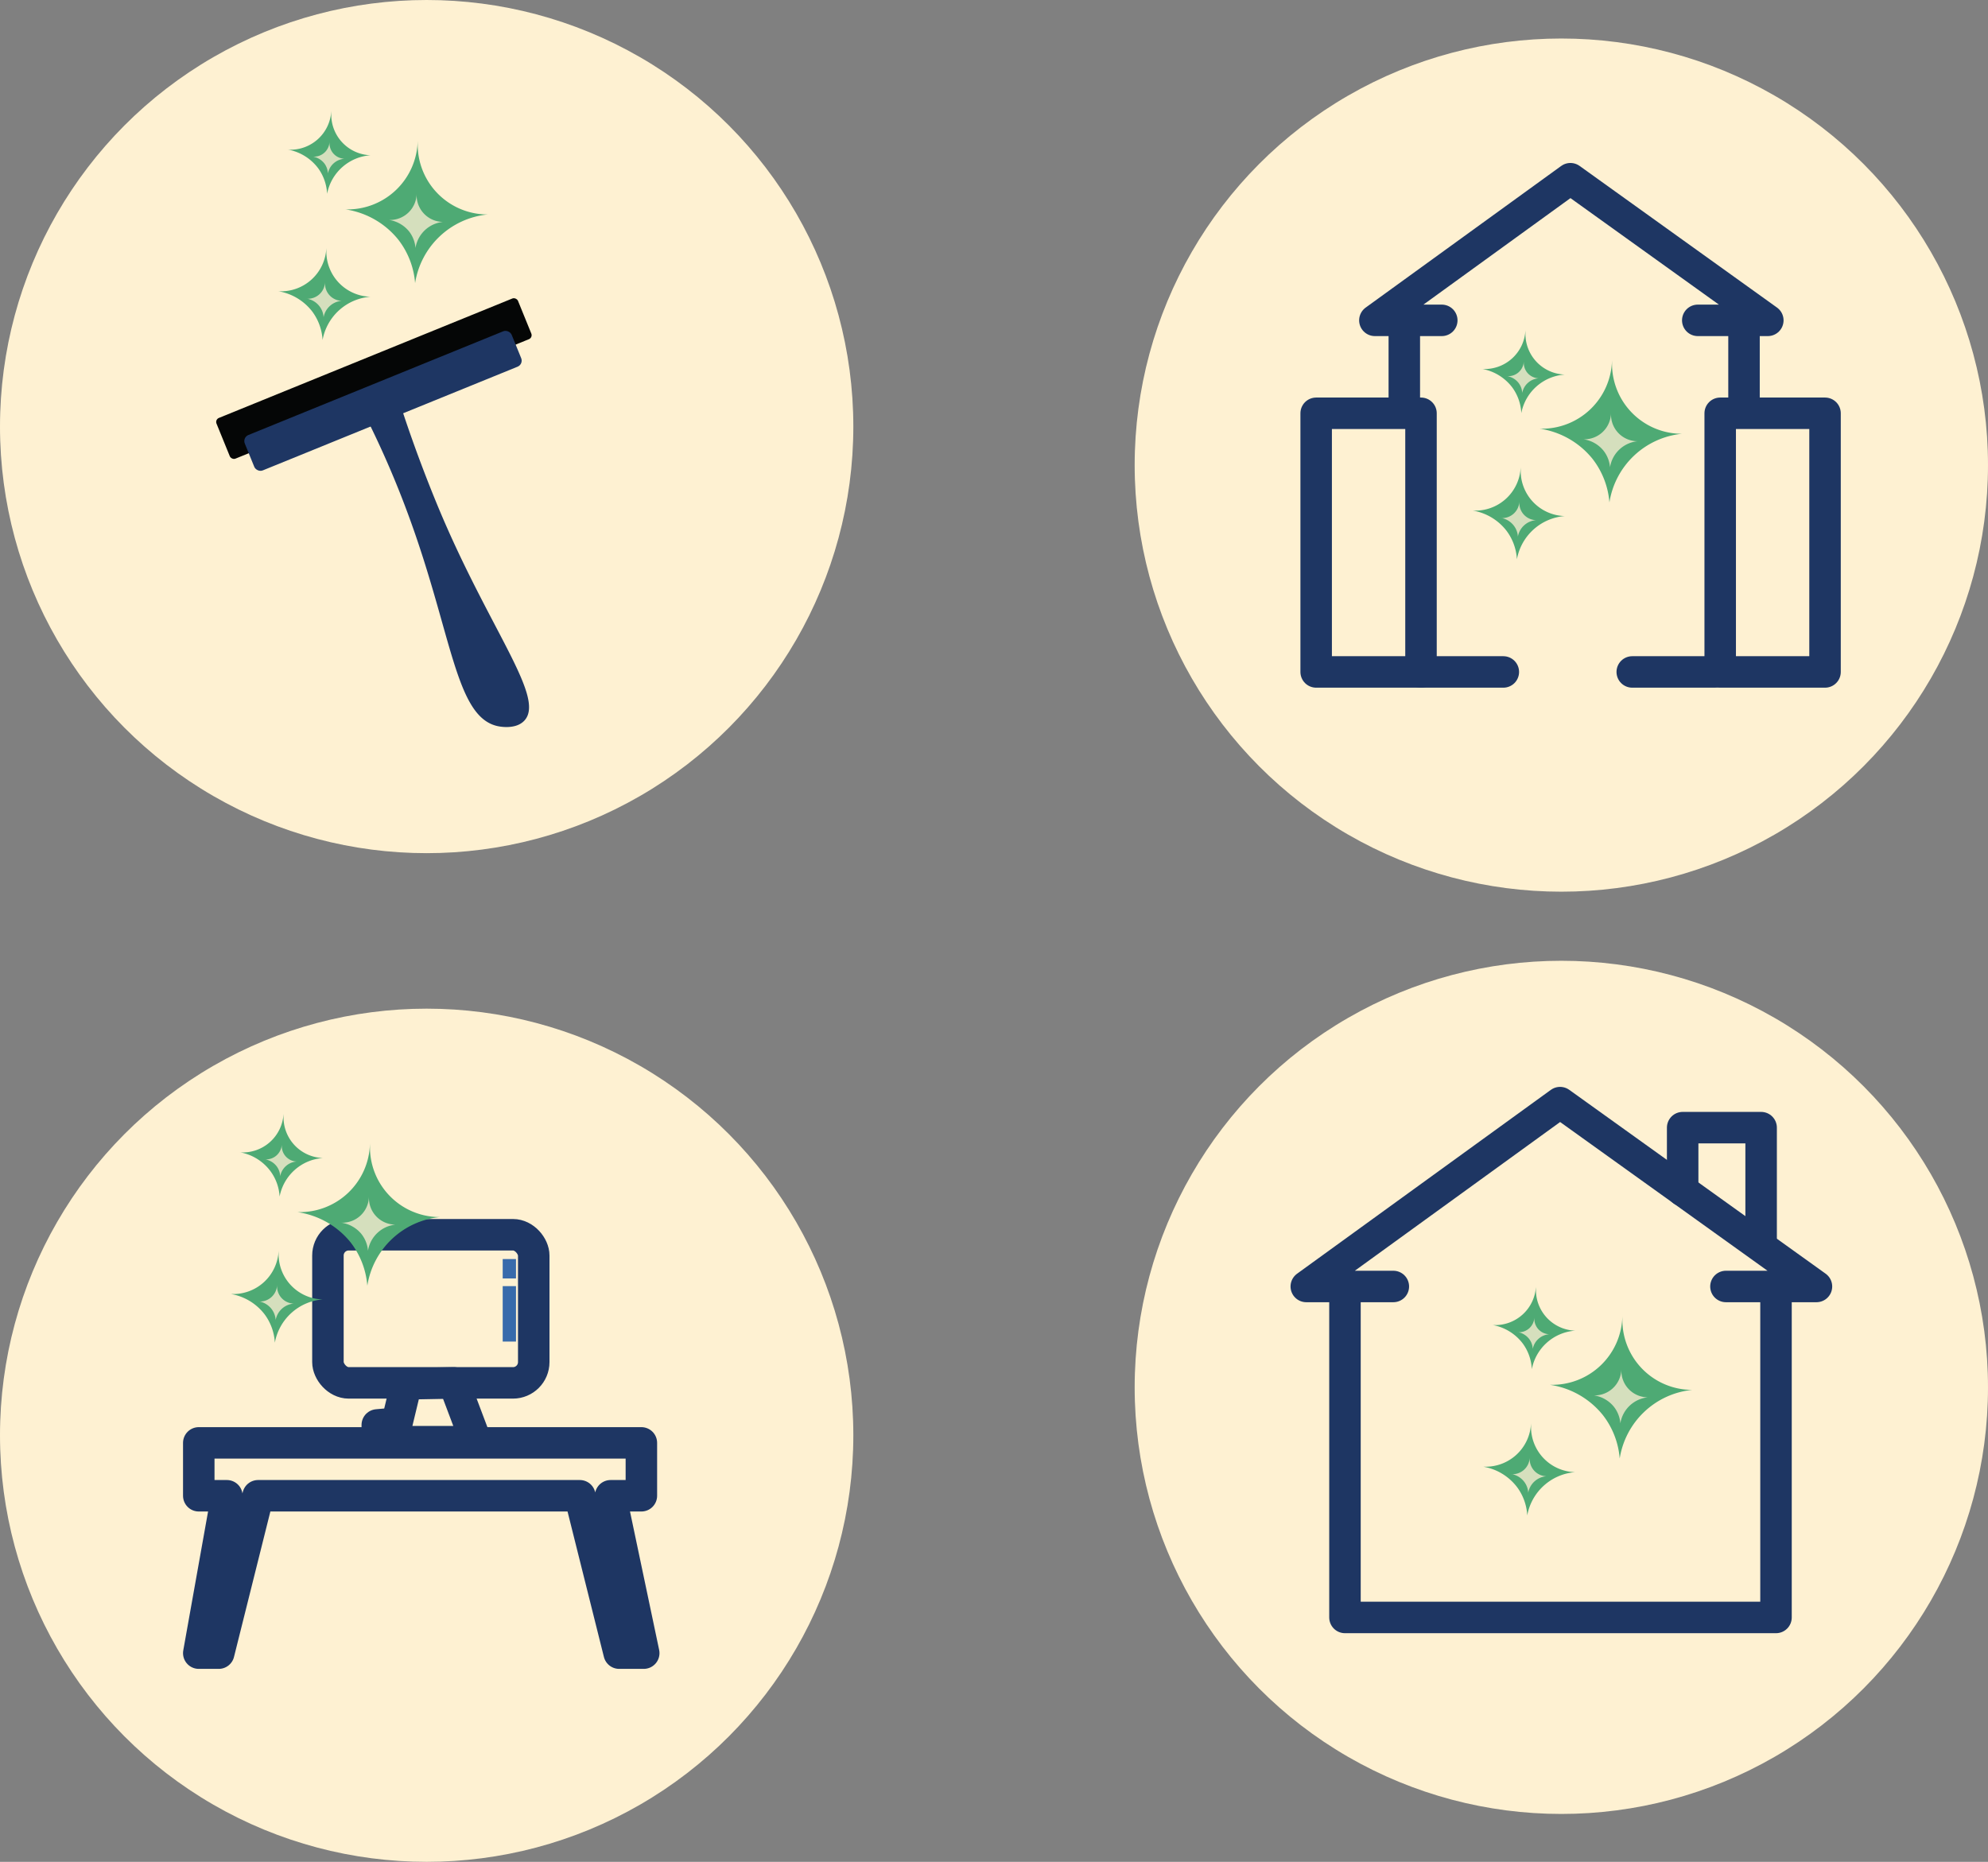 <svg id="Laag_1" data-name="Laag 1" xmlns="http://www.w3.org/2000/svg" viewBox="0 0 505.17 473.2"><rect x="0" y="0" width="505.17" height="473.2" fill="#808080" stroke="none"/><defs><style>.cls-1{fill:#fef1d2;}.cls-2{fill:#050606;}.cls-3,.cls-4{fill:#1e3663;}.cls-3,.cls-4,.cls-7{stroke:#1e3663;stroke-linecap:round;stroke-linejoin:round;}.cls-5{fill:#4eaa74;}.cls-6{fill:#d5dfbd;}.cls-7{fill:none;stroke-width:8px;}.cls-8{fill:#386bab;}</style></defs><title>Samenvatting</title><g id="Group_208" data-name="Group 208"><g id="Group_173" data-name="Group 173"><circle id="Ellipse_16" data-name="Ellipse 16" class="cls-1" cx="108.42" cy="108.42" r="108.42"/><g id="Group_168" data-name="Group 168"><rect id="Rectangle_209" data-name="Rectangle 209" class="cls-2" x="99.08" y="275.02" width="82.72" height="11.17" rx="1.1" transform="translate(-140.86 -110.73) rotate(-22.15)"/><path id="Path_276" data-name="Path 276" class="cls-3" d="M138.89,290.23a241,241,0,0,1,11,25.52c10.93,29.91,11.82,50.72,22.27,52.75.51.1,4.18.77,6.11-1.26,5.26-5.52-9.63-23.72-22.4-54.82-4.58-11.15-7.66-20.28-9.31-25.38Z" transform="translate(-45.42 -184.4)"/><rect id="Rectangle_210" data-name="Rectangle 210" class="cls-4" x="106.63" y="281.91" width="72.23" height="8.71" rx="1.16" transform="translate(-142.82 -109.44) rotate(-22.15)"/></g><g id="Group_172" data-name="Group 172"><g id="Group_169" data-name="Group 169"><path id="Path_16-2" data-name="Path 16-2" class="cls-5" d="M116.2,258.43h.15a11.53,11.53,0,0,0,12-11c0,.22,0,.43,0,.65a11.49,11.49,0,0,0,11.22,11.74h0a13.42,13.42,0,0,0-12.18,11,13.39,13.39,0,0,0-2.6-7.21,13.73,13.73,0,0,0-8.59-5.18Z" transform="translate(-45.42 -184.4)"/><path id="Path_17-2" data-name="Path 17-2" class="cls-6" d="M123.38,260.33h.06a4.38,4.38,0,0,0,4.57-4.18c0,.09,0,.17,0,.25a4.37,4.37,0,0,0,4.27,4.46,5.09,5.09,0,0,0-4.63,4.18,5.13,5.13,0,0,0-1-2.74,5.24,5.24,0,0,0-3.26-2Z" transform="translate(-45.42 -184.4)"/></g><g id="Group_170" data-name="Group 170"><path id="Path_16-2-2" data-name="Path 16-2-2" class="cls-5" d="M118.54,222.44h.14a10.39,10.39,0,0,0,10.92-9.82c0,.2,0,.39,0,.59a10.33,10.33,0,0,0,10,10.65h0a12.1,12.1,0,0,0-11.06,9.8,12,12,0,0,0-2.28-6.51,12.38,12.38,0,0,0-7.69-4.73Z" transform="translate(-45.42 -184.4)"/><path id="Path_17-2-2" data-name="Path 17-2-2" class="cls-6" d="M125,224.21H125a3.94,3.94,0,0,0,4.15-3.73c0,.08,0,.15,0,.22a3.94,3.94,0,0,0,3.8,4.05,4.6,4.6,0,0,0-4.2,3.73,4.63,4.63,0,0,0-.86-2.48,4.8,4.8,0,0,0-2.93-1.8Z" transform="translate(-45.42 -184.4)"/></g><g id="Group_171" data-name="Group 171"><path id="Path_16-2-3" data-name="Path 16-2-3" class="cls-5" d="M133.13,237.62h.22a17.83,17.83,0,0,0,18.21-17.45c0,.34,0,.67,0,1a17.76,17.76,0,0,0,17.78,17.74h0a20.76,20.76,0,0,0-18.44,17.45,20.58,20.58,0,0,0-4.28-11.06,21.22,21.22,0,0,0-13.46-7.69Z" transform="translate(-45.42 -184.4)"/><path id="Path_17-2-3" data-name="Path 17-2-3" class="cls-6" d="M144.29,240.31h.09a6.78,6.78,0,0,0,6.91-6.64c0,.13,0,.26,0,.39A6.76,6.76,0,0,0,158,240.8a7.89,7.89,0,0,0-7,6.63,7.84,7.84,0,0,0-1.62-4.2,8.1,8.1,0,0,0-5.12-2.93Z" transform="translate(-45.42 -184.4)"/></g></g></g><g id="Group_178" data-name="Group 178"><circle id="Ellipse_16-2" data-name="Ellipse 16-2" class="cls-1" cx="396.75" cy="352.61" r="108.42"/><path id="Path_277" data-name="Path 277" class="cls-7" d="M399.48,511.37H377.36l64.49-46.73L507,511.37h-23" transform="translate(-45.42 -184.4)"/><path id="Path_278" data-name="Path 278" class="cls-7" d="M387.19,512.4v83.09H496.72V512.4" transform="translate(-45.42 -184.4)"/><path id="Path_279" data-name="Path 279" class="cls-7" d="M473,487V471h19.94v28.64" transform="translate(-45.42 -184.4)"/><g id="Group_177" data-name="Group 177"><g id="Group_174" data-name="Group 174"><path id="Path_16-2-4" data-name="Path 16-2-4" class="cls-5" d="M422.33,557.17h.14a11.54,11.54,0,0,0,12-11h0c0,.22,0,.44,0,.65a11.49,11.49,0,0,0,11.22,11.74,13.43,13.43,0,0,0-12.18,11,13.23,13.23,0,0,0-2.6-7.21,13.68,13.68,0,0,0-8.58-5.18Z" transform="translate(-45.42 -184.4)"/><path id="Path_17-2-4" data-name="Path 17-2-4" class="cls-6" d="M429.51,559.08h.05a4.38,4.38,0,0,0,4.57-4.19c0,.09,0,.17,0,.25a4.36,4.36,0,0,0,4.26,4.46,5.11,5.11,0,0,0-4.63,4.18,5,5,0,0,0-1-2.74,5.22,5.22,0,0,0-3.27-2Z" transform="translate(-45.42 -184.4)"/></g><g id="Group_175" data-name="Group 175"><path id="Path_16-2-5" data-name="Path 16-2-5" class="cls-5" d="M424.67,521.17h.13a10.37,10.37,0,0,0,10.92-9.81,5.83,5.83,0,0,0,0,.59,10.33,10.33,0,0,0,10,10.65,12.09,12.09,0,0,0-11.05,9.8,12,12,0,0,0-2.28-6.51,12.36,12.36,0,0,0-7.69-4.73Z" transform="translate(-45.42 -184.4)"/><path id="Path_17-2-5" data-name="Path 17-2-5" class="cls-6" d="M431.12,523h.05a3.93,3.93,0,0,0,4.14-3.72h0c0,.08,0,.15,0,.23a3.92,3.92,0,0,0,3.8,4,4.61,4.61,0,0,0-4.2,3.73,4.5,4.5,0,0,0-.87-2.47,4.72,4.72,0,0,0-2.92-1.81Z" transform="translate(-45.42 -184.4)"/></g><g id="Group_176" data-name="Group 176"><path id="Path_16-2-6" data-name="Path 16-2-6" class="cls-5" d="M439.25,536.36h.23a17.83,17.83,0,0,0,18.2-17.45c0,.33,0,.67,0,1a17.74,17.74,0,0,0,17.77,17.74A20.77,20.77,0,0,0,457,555.11a20.58,20.58,0,0,0-4.28-11.06,21.22,21.22,0,0,0-13.46-7.69Z" transform="translate(-45.42 -184.4)"/><path id="Path_17-2-6" data-name="Path 17-2-6" class="cls-6" d="M450.41,539.05h.09a6.79,6.79,0,0,0,6.92-6.63h0c0,.12,0,.25,0,.38a6.75,6.75,0,0,0,6.75,6.74h0a7.89,7.89,0,0,0-7,6.63,7.84,7.84,0,0,0-1.62-4.2,8,8,0,0,0-5.12-2.92Z" transform="translate(-45.42 -184.4)"/></g></g></g><g id="Group_184" data-name="Group 184"><circle id="Ellipse_16-3" data-name="Ellipse 16-3" class="cls-1" cx="108.42" cy="364.78" r="108.42"/><g id="Group_179" data-name="Group 179"><path id="Path_280" data-name="Path 280" class="cls-7" d="M103.07,564.56l-7.14,40H101l10-40h81.76l10,40H209l-8.42-40h7.82V551.12H95.93v13.44Z" transform="translate(-45.42 -184.4)"/><path id="Path_281" data-name="Path 281" class="cls-7" d="M141.29,546.56v4.25h25.1l-5.64-14.94-12.07.24-2.41,10Z" transform="translate(-45.42 -184.4)"/><rect id="Rectangle_211" data-name="Rectangle 211" class="cls-7" x="83.33" y="313.82" width="52.3" height="37.65" rx="5.28"/><rect id="Rectangle_212" data-name="Rectangle 212" class="cls-8" x="127.74" y="320" width="3.38" height="4.93"/><rect id="Rectangle_213" data-name="Rectangle 213" class="cls-8" x="127.74" y="326.88" width="3.38" height="14.09"/></g><g id="Group_183" data-name="Group 183"><g id="Group_180" data-name="Group 180"><path id="Path_16-2-7" data-name="Path 16-2-7" class="cls-5" d="M104.08,513.28h.14a11.53,11.53,0,0,0,12-11c0,.21,0,.43,0,.65a11.48,11.48,0,0,0,11.22,11.73h0a13.44,13.44,0,0,0-12.18,11,13.29,13.29,0,0,0-2.6-7.21,13.71,13.71,0,0,0-8.58-5.17Z" transform="translate(-45.42 -184.4)"/><path id="Path_17-2-7" data-name="Path 17-2-7" class="cls-6" d="M111.26,515.19h0a4.37,4.37,0,0,0,4.57-4.18c0,.08,0,.17,0,.25a4.36,4.36,0,0,0,4.26,4.46h0a5.09,5.09,0,0,0-4.62,4.17,5.13,5.13,0,0,0-1-2.74,5.23,5.23,0,0,0-3.26-2Z" transform="translate(-45.42 -184.4)"/></g><g id="Group_181" data-name="Group 181"><path id="Path_16-2-8" data-name="Path 16-2-8" class="cls-5" d="M106.42,477.29h.13a10.39,10.39,0,0,0,10.92-9.81c0,.2,0,.39,0,.59a10.35,10.35,0,0,0,10,10.65,12.09,12.09,0,0,0-11,9.8A12,12,0,0,0,114.1,482a12.34,12.34,0,0,0-7.68-4.73Z" transform="translate(-45.42 -184.4)"/><path id="Path_17-2-8" data-name="Path 17-2-8" class="cls-6" d="M112.87,479.07h0a4,4,0,0,0,4.15-3.73h0c0,.07,0,.15,0,.22a3.93,3.93,0,0,0,3.8,4.05,4.59,4.59,0,0,0-4.2,3.73,4.51,4.51,0,0,0-.87-2.48,4.71,4.71,0,0,0-2.92-1.8Z" transform="translate(-45.42 -184.4)"/></g><g id="Group_182" data-name="Group 182"><path id="Path_16-2-9" data-name="Path 16-2-9" class="cls-5" d="M121,492.47h.23A17.83,17.83,0,0,0,139.43,475c0,.33,0,.67,0,1a17.75,17.75,0,0,0,17.77,17.73h0a20.79,20.79,0,0,0-18.44,17.45,20.61,20.61,0,0,0-4.28-11.06A21.28,21.28,0,0,0,121,492.47Z" transform="translate(-45.42 -184.4)"/><path id="Path_17-2-9" data-name="Path 17-2-9" class="cls-6" d="M132.17,495.16h.09a6.76,6.76,0,0,0,6.91-6.63h0c0,.13,0,.26,0,.38a6.75,6.75,0,0,0,6.76,6.74h0a7.9,7.9,0,0,0-7,6.63,7.91,7.91,0,0,0-1.63-4.2,8.11,8.11,0,0,0-5.12-2.92Z" transform="translate(-45.42 -184.4)"/></g></g></g><g id="Group_189" data-name="Group 189"><circle id="Ellipse_16-4" data-name="Ellipse 16-4" class="cls-1" cx="396.75" cy="118.21" r="108.42"/><rect id="Rectangle_214" data-name="Rectangle 214" class="cls-7" x="437.12" y="105.04" width="26.64" height="65.74"/><rect id="Rectangle_215" data-name="Rectangle 215" class="cls-7" x="334.45" y="105.04" width="26.64" height="65.74"/><path id="Path_282" data-name="Path 282" class="cls-7" d="M411.79,265.82h-17l49.69-36,50.16,36H476.84" transform="translate(-45.42 -184.4)"/><line id="Line_8" data-name="Line 8" class="cls-7" x1="356.85" y1="83.98" x2="356.85" y2="103.22"/><line id="Line_9" data-name="Line 9" class="cls-7" x1="443.17" y1="82.55" x2="443.17" y2="101.79"/><line id="Line_10" data-name="Line 10" class="cls-7" x1="361.09" y1="170.78" x2="382.01" y2="170.78"/><line id="Line_11" data-name="Line 11" class="cls-7" x1="414.77" y1="170.78" x2="435.7" y2="170.78"/><g id="Group_188" data-name="Group 188"><g id="Group_185" data-name="Group 185"><path id="Path_16-2-10" data-name="Path 16-2-10" class="cls-5" d="M419.69,314.17h.15a11.53,11.53,0,0,0,12-11l0,.65a11.49,11.49,0,0,0,11.22,11.74,13.43,13.43,0,0,0-12.18,11,13.31,13.31,0,0,0-2.6-7.21,13.71,13.71,0,0,0-8.59-5.18Z" transform="translate(-45.42 -184.4)"/><path id="Path_17-2-10" data-name="Path 17-2-10" class="cls-6" d="M426.87,316.08h.06a4.39,4.39,0,0,0,4.57-4.19,2.18,2.18,0,0,0,0,.25,4.35,4.35,0,0,0,4.26,4.46h0a5.11,5.11,0,0,0-4.63,4.18,5,5,0,0,0-1-2.74,5.22,5.22,0,0,0-3.26-2Z" transform="translate(-45.42 -184.4)"/></g><g id="Group_186" data-name="Group 186"><path id="Path_16-2-11" data-name="Path 16-2-11" class="cls-5" d="M422,278.18h.13a10.39,10.39,0,0,0,10.92-9.82h0c0,.2,0,.39,0,.59a10.34,10.34,0,0,0,10,10.65,12.1,12.1,0,0,0-11.05,9.8,12.05,12.05,0,0,0-2.28-6.51,12.39,12.39,0,0,0-7.69-4.73Z" transform="translate(-45.42 -184.4)"/><path id="Path_17-2-11" data-name="Path 17-2-11" class="cls-6" d="M428.48,280h0a3.93,3.93,0,0,0,4.15-3.72h0c0,.07,0,.14,0,.22a3.92,3.92,0,0,0,3.8,4.05,4.58,4.58,0,0,0-4.2,3.72,4.5,4.5,0,0,0-.87-2.47,4.69,4.69,0,0,0-2.92-1.8Z" transform="translate(-45.42 -184.4)"/></g><g id="Group_187" data-name="Group 187"><path id="Path_16-2-12" data-name="Path 16-2-12" class="cls-5" d="M436.61,293.36h.23a17.83,17.83,0,0,0,18.21-17.45c0,.33,0,.67,0,1a17.76,17.76,0,0,0,17.78,17.74,20.75,20.75,0,0,0-18.44,17.44,20.71,20.71,0,0,0-4.28-11.05,21.22,21.22,0,0,0-13.46-7.69Z" transform="translate(-45.42 -184.4)"/><path id="Path_17-2-12" data-name="Path 17-2-12" class="cls-6" d="M447.78,296.05h.09a6.78,6.78,0,0,0,6.92-6.63c0,.12,0,.25,0,.38a6.75,6.75,0,0,0,6.75,6.74,7.88,7.88,0,0,0-7,6.63,7.85,7.85,0,0,0-1.63-4.2,8,8,0,0,0-5.11-2.92Z" transform="translate(-45.42 -184.4)"/></g></g></g></g></svg>